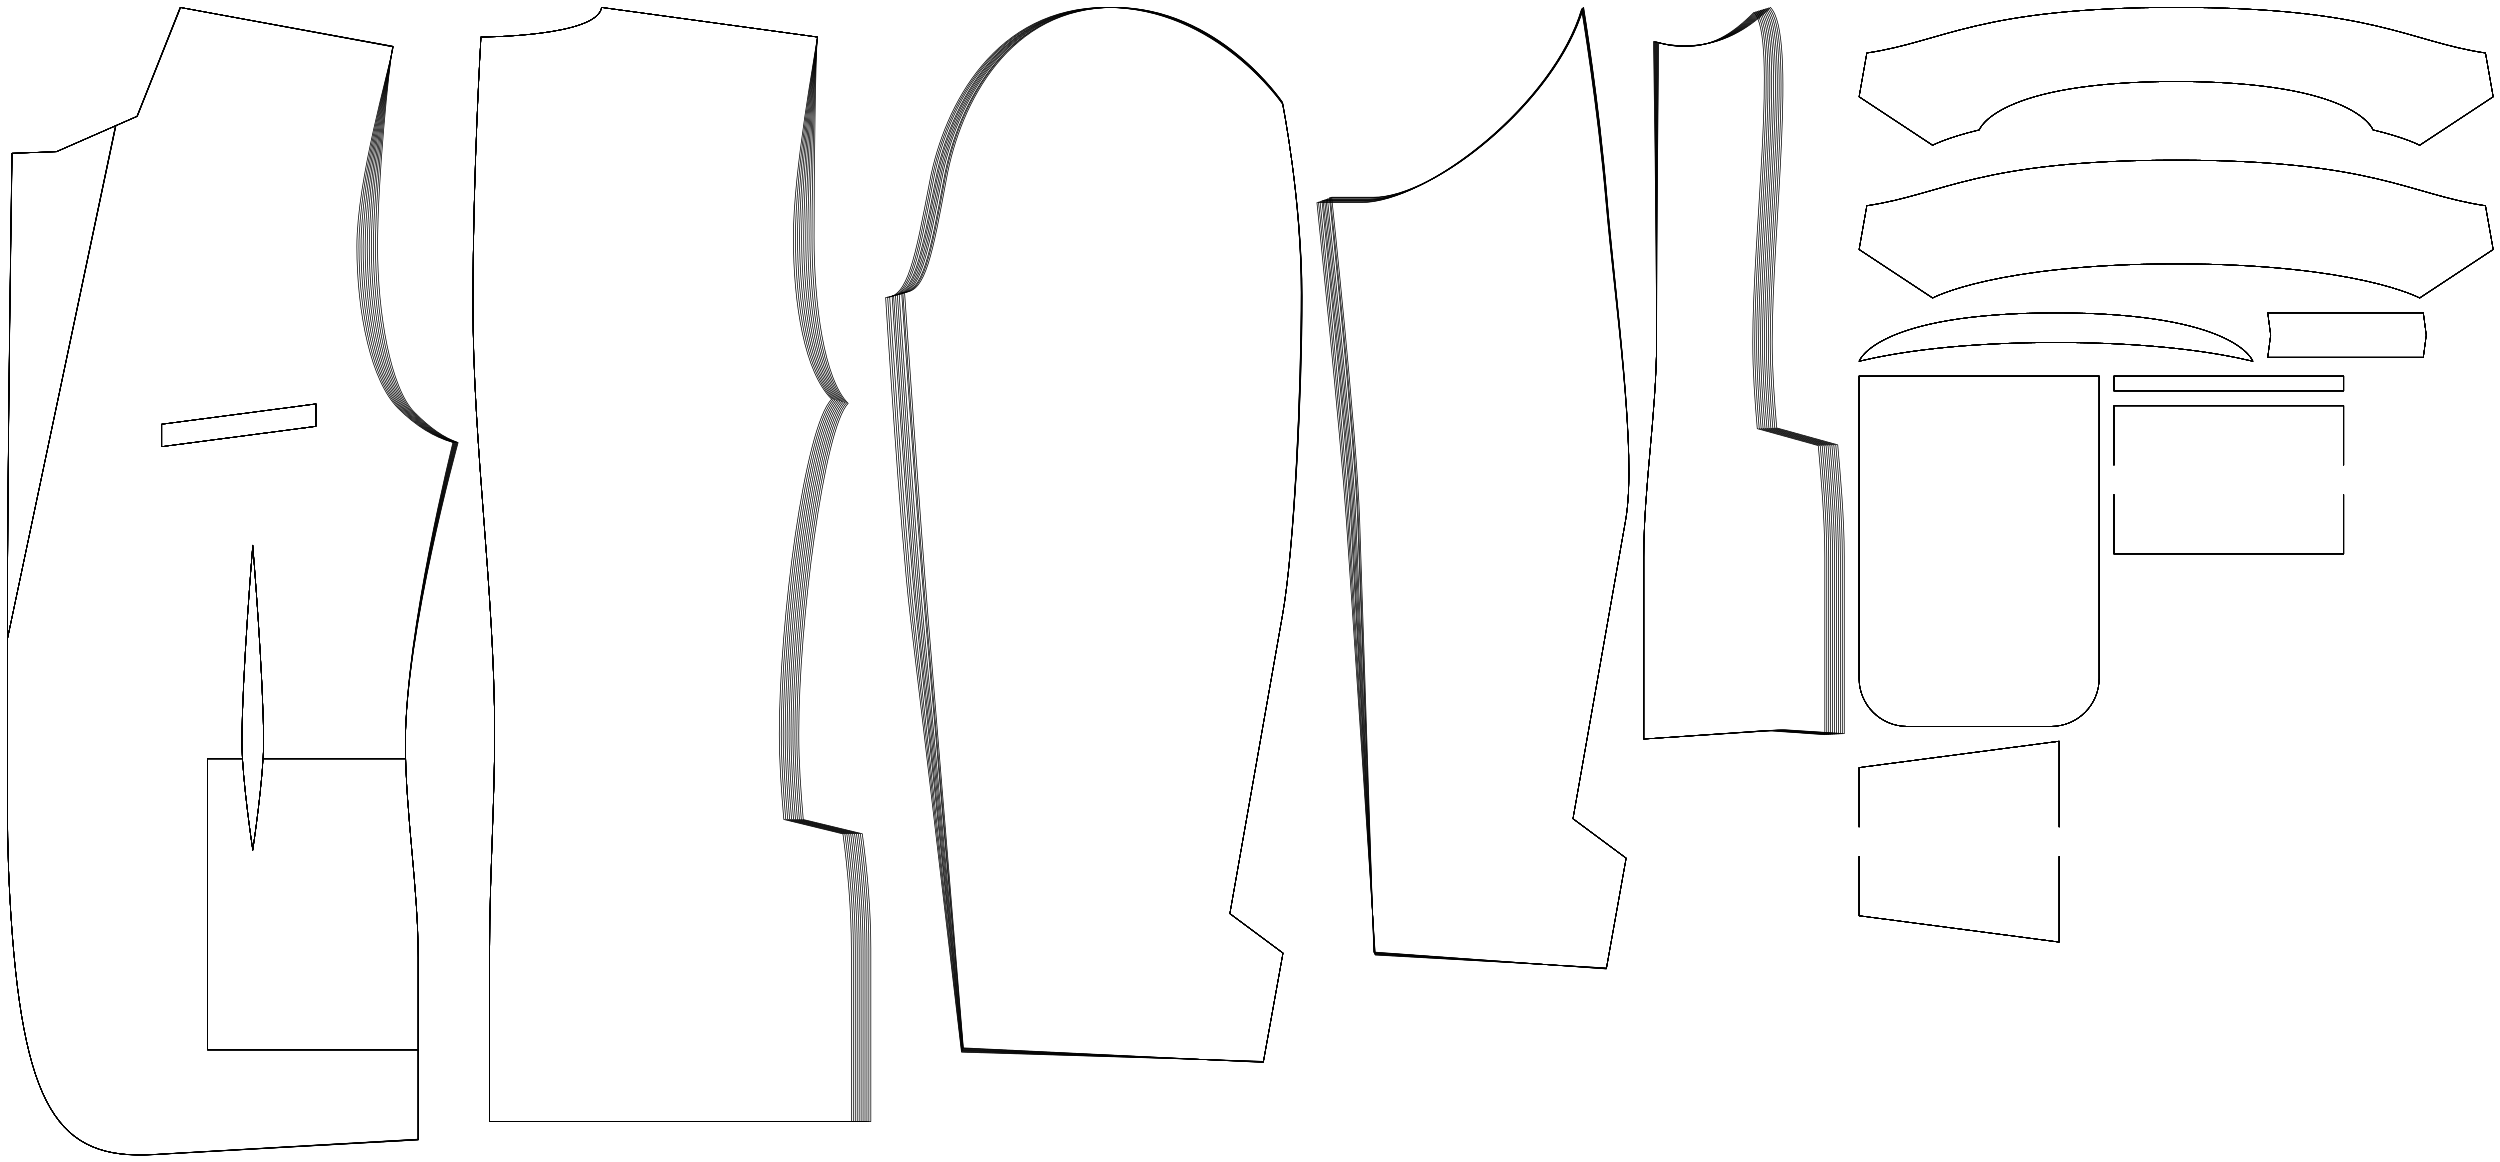 <?xml version="1.0" encoding="UTF-8" standalone="no"?>
<svg
    xmlns="http://www.w3.org/2000/svg"
    xmlns:svg="http://www.w3.org/2000/svg"
    xmlns:xlink="http://www.w3.org/1999/xlink"
    xmlns:freesewing="http://freesewing.org/namespaces/freesewing" viewBox ="0 0 1687 784"
    width ="1687mm"
    height ="784mm"
    freesewing:version ="1.8.0"
    freesewing:origin ="core.she.freesewing.org" 
>

<style type="text/css">
    <![CDATA[
    path { fill: none; stroke: #000000; stroke-opacity:1; stroke-width: 0.5; stroke-miterlimit:4; stroke-dashoffset:0; stroke-linecap:round; stroke-linejoin:round; }
    path.hidden { fill: none; stroke: none; }]]>
</style>


<!-- Start of group #patternContainer -->
<g id="patternContainer" >
    
    <!-- Start of group #backBlock -->
    <g id="backBlock" >
    </g>
    <!-- End of group #backBlock -->
    
    <!-- Start of group #frontBlock -->
    <g id="frontBlock" >
    </g>
    <!-- End of group #frontBlock -->
    
    <!-- Start of group #sleeveBlock -->
    <g id="sleeveBlock" >
    </g>
    <!-- End of group #sleeveBlock -->
    
    <!-- Start of group #topsleeveBlock -->
    <g id="topsleeveBlock" >
    </g>
    <!-- End of group #topsleeveBlock -->
    
    <!-- Start of group #undersleeveBlock -->
    <g id="undersleeveBlock" >
    </g>
    <!-- End of group #undersleeveBlock -->
    
    <!-- Start of group #back -->
    <g id="back"  transform=" translate(5 5)  translate(314.144 0) " >
        <path class="hidden" id="2"  d=" M  0,0  L  268.479,0  L  268.479,751.85  L  0,751.85  z " />
<path transform="translate( 0, 0 )" style="stroke: hsl(26.9, 55%, 50%);" id="290"  d=" M  5.4,20  C  5.4,20  84.058,19.814  86.777,0  L  232.5,20  C  231.14,29.907  216.225,110.083  216.225,155.125  C  216.225,200.167  223.798,246.109  242.082,264.393  C  223.798,282.677  206.735,414.798  206.735,490  C  206.735,509.333  208.115,528.667  209.771,548  L  249.686,557.739  C  252.967,582.23  255.36,609.051  255.36,635  L  255.36,751.85  L  11.25,751.85  L  11.25,635  C  11.25,586.667  14.625,538.333  14.625,490  C  14.625,393.389  -0,296.778  0,200.167  C  0,110.083  5.4,20  5.4,20  z " />
<path transform="translate( 0, 0 )" style="stroke: hsl(53.8, 55%, 50%);" id="594"  d=" M  5.4,20  C  5.4,20  84.058,19.814  86.777,0  L  232.5,20  C  231.14,29.907  217.62,110.083  217.62,155.125  C  217.62,200.167  225.115,246.567  243.209,264.661  C  225.115,282.755  208.052,414.887  208.052,490  C  208.052,509.333  209.432,528.667  211.088,548  L  250.994,557.728  C  254.285,582.236  256.677,609.051  256.677,635  L  256.677,751.85  L  11.25,751.85  L  11.25,635  C  11.25,586.667  14.625,538.333  14.625,490  C  14.625,393.389  -0,296.778  0,200.167  C  0,110.083  5.4,20  5.4,20  z " />
<path transform="translate( 0, 0 )" style="stroke: hsl(80.7, 55%, 50%);" id="898"  d=" M  5.4,20  C  5.4,20  84.058,19.814  86.777,0  L  232.5,20  C  231.14,29.907  219.015,110.083  219.015,155.125  C  219.015,200.167  226.431,247.028  244.334,264.931  C  226.431,282.834  209.368,414.977  209.368,490  C  209.368,509.333  210.748,528.667  212.404,548  L  252.302,557.716  C  255.599,582.216  257.993,609.051  257.993,635  L  257.993,751.85  L  11.25,751.85  L  11.25,635  C  11.25,586.667  14.625,538.333  14.625,490  C  14.625,393.389  -0,296.778  0,200.167  C  0,110.083  5.4,20  5.4,20  z " />
<path transform="translate( 0, 0 )" style="stroke: hsl(107.6, 55%, 50%);" id="1202"  d=" M  5.4,20  C  5.4,20  84.058,19.814  86.777,0  L  232.5,20  C  231.14,29.907  220.41,110.083  220.41,155.125  C  220.41,200.167  227.745,247.497  245.454,265.206  C  227.745,282.915  210.682,415.069  210.682,490  C  210.682,509.333  212.062,528.667  213.718,548  L  253.607,557.705  C  256.914,582.222  259.307,609.051  259.307,635  L  259.307,751.85  L  11.25,751.85  L  11.25,635  C  11.25,586.667  14.625,538.333  14.625,490  C  14.625,393.389  -0,296.778  0,200.167  C  0,110.083  5.4,20  5.4,20  z " />
<path transform="translate( 0, 0 )" style="stroke: hsl(134.5, 55%, 50%);" id="1506"  d=" M  5.4,20  C  5.4,20  84.058,19.814  86.777,0  L  232.5,20  C  231.14,29.907  221.805,110.083  221.805,155.125  C  221.805,200.167  229.059,247.972  246.571,265.484  C  229.059,282.996  211.996,415.161  211.996,490  C  211.996,509.333  213.376,528.667  215.032,548  L  254.914,557.695  C  258.226,582.209  260.621,609.051  260.621,635  L  260.621,751.85  L  11.25,751.85  L  11.25,635  C  11.25,586.667  14.625,538.333  14.625,490  C  14.625,393.389  -0,296.778  0,200.167  C  0,110.083  5.4,20  5.4,20  z " />
<path transform="translate( 0, 0 )" style="stroke: hsl(161.4, 55%, 50%);" id="1810"  d=" M  5.4,20  C  5.4,20  84.058,19.814  86.777,0  L  232.5,20  C  231.14,29.907  223.2,110.083  223.2,155.125  C  223.2,200.167  230.371,248.453  247.684,265.766  C  230.371,283.079  213.308,415.255  213.308,490  C  213.308,509.333  214.688,528.667  216.344,548  L  256.217,557.683  C  259.539,582.212  261.933,609.051  261.933,635  L  261.933,751.85  L  11.25,751.85  L  11.25,635  C  11.25,586.667  14.625,538.333  14.625,490  C  14.625,393.389  -0,296.778  0,200.167  C  0,110.083  5.4,20  5.4,20  z " />
<path transform="translate( 0, 0 )" style="stroke: hsl(188.3, 55%, 50%);" id="2114"  d=" M  5.4,20  C  5.4,20  84.058,19.814  86.777,0  L  232.5,20  C  231.14,29.907  224.595,110.083  224.595,155.125  C  224.595,200.167  231.683,248.94  248.794,266.051  C  231.683,283.162  214.62,415.35  214.62,490  C  214.62,509.333  216,528.667  217.656,548  L  257.521,557.672  C  260.849,582.195  263.245,609.051  263.245,635  L  263.245,751.85  L  11.25,751.85  L  11.25,635  C  11.25,586.667  14.625,538.333  14.625,490  C  14.625,393.389  -0,296.778  0,200.167  C  0,110.083  5.4,20  5.4,20  z " />
<path transform="translate( 0, 0 )" style="stroke: hsl(215.2, 55%, 50%);" id="2418"  d=" M  5.4,20  C  5.4,20  84.058,19.814  86.777,0  L  232.5,20  C  231.14,29.907  225.99,110.083  225.99,155.125  C  225.99,200.167  232.993,249.435  249.899,266.341  C  232.993,283.247  215.93,415.447  215.93,490  C  215.93,509.333  217.31,528.667  218.966,548  L  258.822,557.66  C  262.159,582.197  264.555,609.051  264.555,635  L  264.555,751.85  L  11.25,751.85  L  11.25,635  C  11.25,586.667  14.625,538.333  14.625,490  C  14.625,393.389  -0,296.778  0,200.167  C  0,110.083  5.4,20  5.4,20  z " />
<path transform="translate( 0, 0 )" style="stroke: hsl(242.1, 55%, 50%);" id="2722"  d=" M  5.4,20  C  5.4,20  84.058,19.814  86.777,0  L  232.5,20  C  231.14,29.907  227.385,110.083  227.385,155.125  C  227.385,200.167  234.302,249.933  251.002,266.633  C  234.302,283.333  217.239,415.544  217.239,490  C  217.239,509.333  218.619,528.667  220.275,548  L  260.123,557.649  C  263.467,582.181  265.864,609.051  265.864,635  L  265.864,751.85  L  11.25,751.85  L  11.25,635  C  11.25,586.667  14.625,538.333  14.625,490  C  14.625,393.389  -0,296.778  0,200.167  C  0,110.083  5.4,20  5.4,20  z " />
<path transform="translate( 0, 0 )" style="stroke: hsl(269, 55%, 50%);" id="3026"  d=" M  5.4,20  C  5.4,20  84.058,19.814  86.777,0  L  232.5,20  C  231.14,29.907  228.78,110.083  228.78,155.125  C  228.78,200.167  235.61,250.442  252.099,266.931  C  235.61,283.42  218.547,415.644  218.547,490  C  218.547,509.333  219.927,528.667  221.583,548  L  261.423,557.639  C  264.776,582.189  267.172,609.051  267.172,635  L  267.172,751.85  L  11.25,751.85  L  11.25,635  C  11.25,586.667  14.625,538.333  14.625,490  C  14.625,393.389  -0,296.778  0,200.167  C  0,110.083  5.4,20  5.4,20  z " />
<path transform="translate( 0, 0 )" style="stroke: hsl(295.9, 55%, 50%);" id="3330"  d=" M  5.4,20  C  5.4,20  84.058,19.814  86.777,0  L  232.5,20  C  231.14,29.907  230.175,110.083  230.175,155.125  C  230.175,200.167  236.917,250.956  253.193,267.232  C  236.917,283.508  219.854,415.744  219.854,490  C  219.854,509.333  221.234,528.667  222.89,548  L  262.722,557.627  C  266.081,582.17  268.479,609.051  268.479,635  L  268.479,751.85  L  11.25,751.85  L  11.25,635  C  11.25,586.667  14.625,538.333  14.625,490  C  14.625,393.389  -0,296.778  0,200.167  C  0,110.083  5.4,20  5.4,20  z " />
    </g>
    <!-- End of group #back -->
    
    <!-- Start of group #front -->
    <g id="front"  transform=" translate(26.6 11.14)  translate(0 0) " >
        <path class="hidden" id="3"  d=" M  -21.6,-6.14  L  282.544,-6.14  L  282.544,768.31  L  -21.6,768.31  z " />
<path transform="translate( 0, 0 )" style="stroke: hsl(26.9, 55%, 50%);" id="291"  d=" M  150.916,500.875  L  247.111,500.875  M  255.598,697.263  L  113.4,697.263  L  113.4,500.875  L  137.012,500.875 " />
<path transform="translate( 0, 0 )" style="stroke: hsl(26.9, 55%, 50%);" id="292"  d=" M  -21.6,420.088  C  -21.6,287.435  -18.389,92.259  -18.389,92.259  L  11.592,91.193  L  66.124,67.273  L  95.309,-6.058  L  238.748,20.519  C  236.015,35.268  214.225,110.083  214.225,155.125  C  214.225,200.167  223.798,246.109  242.082,264.393  C  254.149,276.46  266.394,283.862  279.056,287.418  C  279.056,287.418  246.973,414.798  246.973,490  C  246.973,538.333  255.598,586.667  255.598,635  L  255.598,758.096  L  76.679,768.06  C  12.78,771.618  -11.996,738.527  -19.939,594.627  C  -21.6,564.535  -21.6,541.553  -21.6,518.572  L  -21.6,420.088  z  M  143.964,562.5  C  143.964,562.5  151.277,514.167  151.277,490  C  151.277,445.611  143.964,356.833  143.964,356.833  C  143.964,356.833  136.651,445.611  136.651,490  C  136.651,514.167  143.964,562.5  143.964,562.5  z " />
<path transform="translate( 0, 0 )" style="stroke: hsl(26.9, 55%, 50%);" id="293"  d=" M  82.5,290.25  L  82.5,275.12  L  186.602,261.415  L  186.602,276.545  L  82.5,290.25  z " />
<path transform="translate( 0, 0 )" style="stroke: hsl(26.9, 55%, 50%);" id="294"  d=" M  -21.6,420.088  L  51.681,73.608 " />
<path transform="translate( 0, 0 )" style="stroke: hsl(53.8, 55%, 50%);" id="595"  d=" M  150.916,500.875  L  247.111,500.875  M  255.598,697.263  L  113.4,697.263  L  113.4,500.875  L  137.012,500.875 " />
<path transform="translate( 0, 0 )" style="stroke: hsl(53.8, 55%, 50%);" id="596"  d=" M  -21.6,420.088  C  -21.6,287.435  -18.409,92.269  -18.409,92.269  L  11.572,91.197  L  66.087,67.288  L  95.267,-6.064  L  238.713,20.47  C  235.985,35.22  215.62,110.083  215.62,155.125  C  215.62,200.167  225.115,246.567  243.209,264.661  C  254.97,276.422  266.735,283.705  279.405,287.427  C  279.405,287.427  246.973,414.887  246.973,490  C  246.973,538.333  255.598,586.667  255.598,635  L  255.598,758.045  L  76.679,768.045  C  12.78,771.616  -11.996,738.527  -19.939,594.627  C  -21.6,564.535  -21.6,541.553  -21.6,518.572  L  -21.6,420.088  z  M  143.964,562.5  C  143.964,562.5  151.277,514.167  151.277,490  C  151.277,445.611  143.964,356.833  143.964,356.833  C  143.964,356.833  136.651,445.611  136.651,490  C  136.651,514.167  143.964,562.5  143.964,562.5  z " />
<path transform="translate( 0, 0 )" style="stroke: hsl(53.8, 55%, 50%);" id="597"  d=" M  82.5,290.25  L  82.5,275.12  L  186.602,261.415  L  186.602,276.545  L  82.5,290.25  z " />
<path transform="translate( 0, 0 )" style="stroke: hsl(53.8, 55%, 50%);" id="598"  d=" M  -21.6,420.088  L  51.643,73.623 " />
<path transform="translate( 0, 0 )" style="stroke: hsl(80.7, 55%, 50%);" id="899"  d=" M  150.916,500.875  L  247.111,500.875  M  255.598,697.263  L  113.4,697.263  L  113.4,500.875  L  137.012,500.875 " />
<path transform="translate( 0, 0 )" style="stroke: hsl(80.7, 55%, 50%);" id="900"  d=" M  -21.6,420.088  C  -21.6,287.436  -18.428,92.275  -18.428,92.275  L  11.553,91.202  L  66.044,67.306  L  95.223,-6.079  L  238.677,20.424  C  235.952,35.174  217.015,110.083  217.015,155.125  C  217.015,200.167  226.431,247.028  244.334,264.931  C  255.971,276.568  267.445,283.774  279.754,287.435  C  279.754,287.435  246.973,414.977  246.973,490  C  246.973,538.333  255.598,586.667  255.598,635  L  255.598,757.994  L  76.679,768.029  C  12.78,771.613  -11.996,738.527  -19.939,594.627  C  -21.6,564.535  -21.6,541.553  -21.6,518.572  L  -21.6,420.088  z  M  143.964,562.5  C  143.964,562.5  151.277,514.167  151.277,490  C  151.277,445.611  143.964,356.833  143.964,356.833  C  143.964,356.833  136.651,445.611  136.651,490  C  136.651,514.167  143.964,562.5  143.964,562.5  z " />
<path transform="translate( 0, 0 )" style="stroke: hsl(80.7, 55%, 50%);" id="901"  d=" M  82.5,290.25  L  82.5,275.12  L  186.602,261.415  L  186.602,276.545  L  82.5,290.25  z " />
<path transform="translate( 0, 0 )" style="stroke: hsl(80.7, 55%, 50%);" id="902"  d=" M  -21.6,420.088  L  51.602,73.639 " />
<path transform="translate( 0, 0 )" style="stroke: hsl(107.6, 55%, 50%);" id="1203"  d=" M  150.916,500.875  L  247.111,500.875  M  255.598,697.263  L  113.4,697.263  L  113.4,500.875  L  137.012,500.875 " />
<path transform="translate( 0, 0 )" style="stroke: hsl(107.6, 55%, 50%);" id="1204"  d=" M  -21.6,420.088  C  -21.6,287.437  -18.444,92.284  -18.444,92.284  L  11.537,91.206  L  66.005,67.324  L  95.183,-6.083  L  238.643,20.373  C  235.923,35.124  218.41,110.083  218.41,155.125  C  218.41,200.167  227.745,247.497  245.454,265.206  C  256.965,276.717  268.15,283.845  280.102,287.444  C  280.102,287.444  246.973,415.069  246.973,490  C  246.973,538.333  255.598,586.667  255.598,635  L  255.598,757.942  L  76.68,768.014  C  12.78,771.611  -11.996,738.527  -19.939,594.627  C  -21.6,564.535  -21.6,541.553  -21.6,518.572  L  -21.6,420.088  z  M  143.964,562.5  C  143.964,562.5  151.277,514.167  151.277,490  C  151.277,445.611  143.964,356.833  143.964,356.833  C  143.964,356.833  136.651,445.611  136.651,490  C  136.651,514.167  143.964,562.5  143.964,562.5  z " />
<path transform="translate( 0, 0 )" style="stroke: hsl(107.6, 55%, 50%);" id="1205"  d=" M  82.5,290.25  L  82.5,275.12  L  186.602,261.415  L  186.602,276.545  L  82.5,290.25  z " />
<path transform="translate( 0, 0 )" style="stroke: hsl(107.6, 55%, 50%);" id="1206"  d=" M  -21.6,420.088  L  51.563,73.656 " />
<path transform="translate( 0, 0 )" style="stroke: hsl(134.5, 55%, 50%);" id="1507"  d=" M  150.916,500.875  L  247.111,500.875  M  255.598,697.263  L  113.4,697.263  L  113.4,500.875  L  137.012,500.875 " />
<path transform="translate( 0, 0 )" style="stroke: hsl(134.5, 55%, 50%);" id="1508"  d=" M  -21.6,420.088  C  -21.6,287.437  -18.464,92.292  -18.464,92.292  L  11.516,91.21  L  65.968,67.339  L  95.142,-6.089  L  238.607,20.319  C  235.891,35.071  219.805,110.083  219.805,155.125  C  219.805,200.167  229.059,247.972  246.571,265.484  C  257.954,276.867  268.853,283.916  280.451,287.453  C  280.451,287.453  246.973,415.161  246.973,490  C  246.973,538.333  255.598,586.667  255.598,635  L  255.598,757.89  L  76.68,767.998  C  12.78,771.608  -11.996,738.527  -19.939,594.627  C  -21.6,564.535  -21.6,541.553  -21.6,518.572  L  -21.6,420.088  z  M  143.964,562.5  C  143.964,562.5  151.277,514.167  151.277,490  C  151.277,445.611  143.964,356.833  143.964,356.833  C  143.964,356.833  136.651,445.611  136.651,490  C  136.651,514.167  143.964,562.5  143.964,562.5  z " />
<path transform="translate( 0, 0 )" style="stroke: hsl(134.5, 55%, 50%);" id="1509"  d=" M  82.5,290.25  L  82.5,275.12  L  186.602,261.415  L  186.602,276.545  L  82.5,290.25  z " />
<path transform="translate( 0, 0 )" style="stroke: hsl(134.5, 55%, 50%);" id="1510"  d=" M  -21.6,420.088  L  51.524,73.671 " />
<path transform="translate( 0, 0 )" style="stroke: hsl(161.4, 55%, 50%);" id="1811"  d=" M  150.916,500.875  L  247.111,500.875  M  255.598,697.263  L  113.4,697.263  L  113.4,500.875  L  137.012,500.875 " />
<path transform="translate( 0, 0 )" style="stroke: hsl(161.4, 55%, 50%);" id="1812"  d=" M  -21.6,420.088  C  -21.6,287.438  -18.483,92.302  -18.483,92.302  L  11.497,91.213  L  65.927,67.354  L  95.1,-6.106  L  238.573,20.28  C  235.86,35.033  221.2,110.083  221.2,155.125  C  221.2,200.167  230.371,248.453  247.684,265.766  C  258.937,277.019  269.553,283.988  280.8,287.463  C  280.8,287.463  246.973,415.255  246.973,490  C  246.973,538.333  255.598,586.667  255.598,635  L  255.598,757.837  L  76.68,767.982  C  12.779,771.605  -11.996,738.527  -19.939,594.627  C  -21.6,564.535  -21.6,541.553  -21.6,518.572  L  -21.6,420.088  z  M  143.964,562.5  C  143.964,562.5  151.277,514.167  151.277,490  C  151.277,445.611  143.964,356.833  143.964,356.833  C  143.964,356.833  136.651,445.611  136.651,490  C  136.651,514.167  143.964,562.5  143.964,562.5  z " />
<path transform="translate( 0, 0 )" style="stroke: hsl(161.4, 55%, 50%);" id="1813"  d=" M  82.5,290.25  L  82.5,275.12  L  186.602,261.415  L  186.602,276.545  L  82.5,290.25  z " />
<path transform="translate( 0, 0 )" style="stroke: hsl(161.4, 55%, 50%);" id="1814"  d=" M  -21.6,420.088  L  51.484,73.685 " />
<path transform="translate( 0, 0 )" style="stroke: hsl(188.3, 55%, 50%);" id="2115"  d=" M  150.916,500.875  L  247.111,500.875  M  255.598,697.263  L  113.4,697.263  L  113.4,500.875  L  137.012,500.875 " />
<path transform="translate( 0, 0 )" style="stroke: hsl(188.3, 55%, 50%);" id="2116"  d=" M  -21.6,420.088  C  -21.6,287.439  -18.501,92.31  -18.501,92.31  L  11.479,91.216  L  65.892,67.368  L  95.063,-6.11  L  238.542,20.233  C  235.833,34.986  222.595,110.083  222.595,155.125  C  222.595,200.167  231.683,248.94  248.794,266.051  C  259.916,277.173  270.249,284.061  281.149,287.473  C  281.149,287.473  246.973,415.35  246.973,490  C  246.973,538.333  255.598,586.667  255.598,635  L  255.598,757.784  L  76.679,767.966  C  12.78,771.603  -11.996,738.527  -19.939,594.627  C  -21.6,564.535  -21.6,541.553  -21.6,518.572  L  -21.6,420.088  z  M  143.964,562.5  C  143.964,562.5  151.277,514.167  151.277,490  C  151.277,445.611  143.964,356.833  143.964,356.833  C  143.964,356.833  136.651,445.611  136.651,490  C  136.651,514.167  143.964,562.5  143.964,562.5  z " />
<path transform="translate( 0, 0 )" style="stroke: hsl(188.3, 55%, 50%);" id="2117"  d=" M  82.5,290.25  L  82.5,275.12  L  186.602,261.415  L  186.602,276.545  L  82.5,290.25  z " />
<path transform="translate( 0, 0 )" style="stroke: hsl(188.3, 55%, 50%);" id="2118"  d=" M  -21.6,420.088  L  51.449,73.698 " />
<path transform="translate( 0, 0 )" style="stroke: hsl(215.2, 55%, 50%);" id="2419"  d=" M  150.916,500.875  L  247.111,500.875  M  255.598,697.263  L  113.4,697.263  L  113.4,500.875  L  137.012,500.875 " />
<path transform="translate( 0, 0 )" style="stroke: hsl(215.2, 55%, 50%);" id="2420"  d=" M  -21.6,420.088  C  -21.6,287.439  -18.517,92.317  -18.517,92.317  L  11.463,91.219  L  65.857,67.382  L  95.025,-6.114  L  238.505,20.182  C  235.801,34.936  223.99,110.083  223.99,155.125  C  223.99,200.167  232.993,249.435  249.899,266.341  C  260.888,277.33  270.941,284.135  281.497,287.483  C  281.497,287.483  246.973,415.447  246.973,490  C  246.973,538.333  255.598,586.667  255.598,635  L  255.598,757.731  L  76.679,767.95  C  12.78,771.6  -11.996,738.527  -19.939,594.627  C  -21.6,564.535  -21.6,541.553  -21.6,518.572  L  -21.6,420.088  z  M  143.964,562.5  C  143.964,562.5  151.277,514.167  151.277,490  C  151.277,445.611  143.964,356.833  143.964,356.833  C  143.964,356.833  136.651,445.611  136.651,490  C  136.651,514.167  143.964,562.5  143.964,562.5  z " />
<path transform="translate( 0, 0 )" style="stroke: hsl(215.2, 55%, 50%);" id="2421"  d=" M  82.5,290.25  L  82.5,275.12  L  186.602,261.415  L  186.602,276.545  L  82.5,290.25  z " />
<path transform="translate( 0, 0 )" style="stroke: hsl(215.2, 55%, 50%);" id="2422"  d=" M  -21.6,420.088  L  51.414,73.711 " />
<path transform="translate( 0, 0 )" style="stroke: hsl(242.1, 55%, 50%);" id="2723"  d=" M  150.916,500.875  L  247.111,500.875  M  255.598,697.263  L  113.4,697.263  L  113.4,500.875  L  137.012,500.875 " />
<path transform="translate( 0, 0 )" style="stroke: hsl(242.1, 55%, 50%);" id="2724"  d=" M  -21.6,420.088  C  -21.6,287.44  -18.536,92.328  -18.536,92.328  L  11.444,91.221  L  65.818,67.396  L  94.983,-6.126  L  238.471,20.143  C  235.77,34.898  225.385,110.083  225.385,155.125  C  225.385,200.167  234.302,249.933  251.002,266.633  C  261.69,277.321  271.331,284.002  281.846,287.493  C  281.846,287.493  246.973,415.544  246.973,490  C  246.973,538.333  255.598,586.667  255.598,635  L  255.598,757.678  L  76.679,767.934  C  12.78,771.597  -11.996,738.527  -19.939,594.627  C  -21.6,564.535  -21.6,541.553  -21.6,518.572  L  -21.6,420.088  z  M  143.964,562.5  C  143.964,562.5  151.277,514.167  151.277,490  C  151.277,445.611  143.964,356.833  143.964,356.833  C  143.964,356.833  136.651,445.611  136.651,490  C  136.651,514.167  143.964,562.5  143.964,562.5  z " />
<path transform="translate( 0, 0 )" style="stroke: hsl(242.1, 55%, 50%);" id="2725"  d=" M  82.5,290.25  L  82.5,275.12  L  186.602,261.415  L  186.602,276.545  L  82.5,290.25  z " />
<path transform="translate( 0, 0 )" style="stroke: hsl(242.1, 55%, 50%);" id="2726"  d=" M  -21.6,420.088  L  51.376,73.724 " />
<path transform="translate( 0, 0 )" style="stroke: hsl(269, 55%, 50%);" id="3027"  d=" M  150.916,500.875  L  247.111,500.875  M  255.598,697.263  L  113.4,697.263  L  113.4,500.875  L  137.012,500.875 " />
<path transform="translate( 0, 0 )" style="stroke: hsl(269, 55%, 50%);" id="3028"  d=" M  -21.6,420.088  C  -21.6,287.44  -18.555,92.334  -18.555,92.334  L  11.424,91.22  L  65.784,67.403  L  94.946,-6.135  L  238.438,20.099  C  235.74,34.854  226.78,110.083  226.78,155.125  C  226.78,200.167  235.61,250.442  252.099,266.931  C  262.652,277.484  272.024,284.081  282.195,287.504  C  282.195,287.504  246.973,415.644  246.973,490  C  246.973,538.333  255.598,586.667  255.598,635  L  255.598,757.624  L  76.679,767.918  C  12.78,771.595  -11.996,738.527  -19.939,594.627  C  -21.6,564.535  -21.6,541.553  -21.6,518.572  L  -21.6,420.088  z  M  143.964,562.5  C  143.964,562.5  151.277,514.167  151.277,490  C  151.277,445.611  143.964,356.833  143.964,356.833  C  143.964,356.833  136.651,445.611  136.651,490  C  136.651,514.167  143.964,562.5  143.964,562.5  z " />
<path transform="translate( 0, 0 )" style="stroke: hsl(269, 55%, 50%);" id="3029"  d=" M  82.5,290.25  L  82.5,275.12  L  186.602,261.415  L  186.602,276.545  L  82.5,290.25  z " />
<path transform="translate( 0, 0 )" style="stroke: hsl(269, 55%, 50%);" id="3030"  d=" M  -21.6,420.088  L  51.342,73.73 " />
<path transform="translate( 0, 0 )" style="stroke: hsl(295.9, 55%, 50%);" id="3331"  d=" M  150.916,500.875  L  247.111,500.875  M  255.598,697.263  L  113.4,697.263  L  113.4,500.875  L  137.012,500.875 " />
<path transform="translate( 0, 0 )" style="stroke: hsl(295.9, 55%, 50%);" id="3332"  d=" M  -21.6,420.088  C  -21.6,287.441  -18.57,92.342  -18.57,92.342  L  11.409,91.223  L  65.749,67.418  L  94.909,-6.14  L  238.405,20.05  C  235.712,34.806  228.175,110.083  228.175,155.125  C  228.175,200.167  236.917,250.956  253.193,267.232  C  263.61,277.649  272.715,284.16  282.544,287.514  C  282.544,287.514  246.973,415.744  246.973,490  C  246.973,538.333  255.598,586.667  255.598,635  L  255.598,757.57  L  76.679,767.902  C  12.78,771.592  -11.996,738.527  -19.939,594.627  C  -21.6,564.535  -21.6,541.553  -21.6,518.572  L  -21.6,420.088  z  M  143.964,562.5  C  143.964,562.5  151.277,514.167  151.277,490  C  151.277,445.611  143.964,356.833  143.964,356.833  C  143.964,356.833  136.651,445.611  136.651,490  C  136.651,514.167  143.964,562.5  143.964,562.5  z " />
<path transform="translate( 0, 0 )" style="stroke: hsl(295.9, 55%, 50%);" id="3333"  d=" M  82.5,290.25  L  82.5,275.12  L  186.602,261.415  L  186.602,276.545  L  82.5,290.25  z " />
<path transform="translate( 0, 0 )" style="stroke: hsl(295.9, 55%, 50%);" id="3334"  d=" M  -21.6,420.088  L  51.308,73.744 " />
    </g>
    <!-- End of group #front -->
    
    <!-- Start of group #side -->
    <g id="side"  transform=" translate(-267.474 -259.393)  translate(1104.216 0) " >
        <path class="hidden" id="4"  d=" M  272.474,264.393  L  407.764,264.393  L  407.764,758.096  L  272.474,758.096  z " />
<path transform="translate( 0, 0 )" style="stroke: hsl(26.9, 55%, 50%);" id="295"  d=" M  272.474,758.096  L  272.474,635  C  272.474,586.667  281.099,538.333  281.099,490  C  281.099,414.798  279.056,287.418  279.056,287.418  C  286.019,289.375  292.879,290.25  300,290.25  C  320.944,290.25  339.634,282.677  357.918,264.393  C  376.202,282.677  359.139,414.798  359.139,490  C  359.139,509.333  360.519,528.667  362.187,548.145  L  403.349,559.576  C  405.068,578.83  407.764,609.051  407.764,635  L  407.764,754.466  L  367.764,751.85  L  272.474,758.096  z " />
<path transform="translate( 0, 0.051 )" style="stroke: hsl(53.8, 55%, 50%);" id="599"  d=" M  272.474,758.045  L  272.474,635  C  272.474,586.667  281.099,538.333  281.099,490  C  281.099,414.887  279.405,287.427  279.405,287.427  C  285.889,289.332  292.792,290.25  300,290.25  C  320.595,290.25  338.697,282.755  356.791,264.661  C  374.885,282.755  357.822,414.887  357.822,490  C  357.822,509.333  359.202,528.667  360.87,548.145  L  402.032,559.576  C  403.751,578.83  406.447,609.051  406.447,635  L  406.447,754.481  L  366.447,751.85  L  272.474,758.045  z " />
<path transform="translate( 0, 0.102 )" style="stroke: hsl(80.7, 55%, 50%);" id="903"  d=" M  272.474,757.994  L  272.474,635  C  272.474,586.667  281.099,538.333  281.099,490  C  281.099,414.977  279.754,287.435  279.754,287.435  C  286.162,289.342  292.914,290.25  300,290.25  C  320.246,290.25  337.763,282.834  355.666,264.931  C  373.569,282.834  356.506,414.977  356.506,490  C  356.506,509.333  357.886,528.667  359.554,548.145  L  400.716,559.576  C  402.435,578.83  405.131,609.051  405.131,635  L  405.131,754.497  L  365.131,751.85  L  272.474,757.994  z " />
<path transform="translate( 0, 0.154 )" style="stroke: hsl(107.6, 55%, 50%);" id="1207"  d=" M  272.474,757.942  L  272.474,635  C  272.474,586.667  281.099,538.333  281.099,490  C  281.099,415.069  280.102,287.444  280.102,287.444  C  286.434,289.351  293.036,290.25  300,290.25  C  319.898,290.25  336.837,282.915  354.546,265.206  C  372.255,282.915  355.192,415.069  355.192,490  C  355.192,509.333  356.572,528.667  358.24,548.145  L  399.402,559.576  C  401.121,578.83  403.817,609.051  403.817,635  L  403.817,754.512  L  363.817,751.85  L  272.474,757.942  z " />
<path transform="translate( 0, 0.206 )" style="stroke: hsl(134.5, 55%, 50%);" id="1511"  d=" M  272.474,757.89  L  272.474,635  C  272.474,586.667  281.099,538.333  281.099,490  C  281.099,415.161  280.451,287.453  280.451,287.453  C  286.705,289.361  293.158,290.25  300,290.25  C  319.549,290.25  335.917,282.996  353.429,265.484  C  370.941,282.996  353.878,415.161  353.878,490  C  353.878,509.333  355.258,528.667  356.926,548.145  L  398.088,559.576  C  399.807,578.83  402.503,609.051  402.503,635  L  402.503,754.528  L  362.503,751.85  L  272.474,757.89  z " />
<path transform="translate( 0, 0.259 )" style="stroke: hsl(161.4, 55%, 50%);" id="1815"  d=" M  272.474,757.837  L  272.474,635  C  272.474,586.667  281.099,538.333  281.099,490  C  281.099,415.255  280.8,287.463  280.8,287.463  C  286.976,289.372  293.28,290.25  300,290.25  C  319.2,290.25  335.003,283.079  352.316,265.766  C  369.629,283.079  352.566,415.255  352.566,490  C  352.566,509.333  353.946,528.667  355.614,548.145  L  396.776,559.576  C  398.495,578.83  401.191,609.051  401.191,635  L  401.191,754.543  L  361.191,751.85  L  272.474,757.837  z " />
<path transform="translate( 0, 0.312 )" style="stroke: hsl(188.3, 55%, 50%);" id="2119"  d=" M  272.474,757.784  L  272.474,635  C  272.474,586.667  281.099,538.333  281.099,490  C  281.099,415.35  281.149,287.473  281.149,287.473  C  287.246,289.382  293.402,290.25  300,290.25  C  318.851,290.25  334.095,283.162  351.206,266.051  C  368.317,283.162  351.254,415.35  351.254,490  C  351.254,509.333  352.634,528.667  354.302,548.145  L  395.464,559.576  C  397.183,578.83  399.879,609.051  399.879,635  L  399.879,754.559  L  359.879,751.85  L  272.474,757.784  z " />
<path transform="translate( 0, 0.365 )" style="stroke: hsl(215.2, 55%, 50%);" id="2423"  d=" M  272.474,757.731  L  272.474,635  C  272.474,586.667  281.099,538.333  281.099,490  C  281.099,415.447  281.497,287.483  281.497,287.483  C  287.515,289.392  293.524,290.25  300,290.25  C  318.503,290.25  333.195,283.247  350.101,266.341  C  367.007,283.247  349.944,415.447  349.944,490  C  349.944,509.333  351.324,528.667  352.992,548.145  L  394.154,559.576  C  395.873,578.83  398.569,609.051  398.569,635  L  398.569,754.576  L  358.569,751.85  L  272.474,757.731  z " />
<path transform="translate( 0, 0.418 )" style="stroke: hsl(242.1, 55%, 50%);" id="2727"  d=" M  272.474,757.678  L  272.474,635  C  272.474,586.667  281.099,538.333  281.099,490  C  281.099,415.544  281.846,287.493  281.846,287.493  C  287.449,289.354  293.465,290.25  300,290.25  C  318.154,290.25  332.298,283.333  348.998,266.633  C  365.698,283.333  348.635,415.544  348.635,490  C  348.635,509.333  350.015,528.667  351.683,548.145  L  392.845,559.576  C  394.564,578.83  397.26,609.051  397.26,635  L  397.26,754.593  L  357.26,751.85  L  272.474,757.678  z " />
<path transform="translate( 0, 0.472 )" style="stroke: hsl(269, 55%, 50%);" id="3031"  d=" M  272.474,757.624  L  272.474,635  C  272.474,586.667  281.099,538.333  281.099,490  C  281.099,415.644  282.195,287.504  282.195,287.504  C  287.724,289.365  293.59,290.25  300,290.25  C  317.805,290.25  331.412,283.42  347.901,266.931  C  364.39,283.42  347.327,415.644  347.327,490  C  347.327,509.333  348.707,528.667  350.375,548.145  L  391.537,559.576  C  393.256,578.83  395.952,609.051  395.952,635  L  395.952,754.61  L  355.952,751.85  L  272.474,757.624  z " />
<path transform="translate( 0, 0.526 )" style="stroke: hsl(295.9, 55%, 50%);" id="3335"  d=" M  272.474,757.57  L  272.474,635  C  272.474,586.667  281.099,538.333  281.099,490  C  281.099,415.744  282.544,287.514  282.544,287.514  C  287.999,289.376  293.716,290.25  300,290.25  C  317.456,290.25  330.531,283.508  346.807,267.232  C  363.083,283.508  346.02,415.744  346.02,490  C  346.02,509.333  347.4,528.667  349.068,548.145  L  390.23,559.576  C  391.949,578.83  394.645,609.051  394.645,635  L  394.645,754.628  L  354.645,751.85  L  272.474,757.57  z " />
    </g>
    <!-- End of group #side -->
    
    <!-- Start of group #collar -->
    <g id="collar"  transform=" translate(144.637 120.847)  translate(1249.506 0) " >
        <path class="hidden" id="5"  d=" M  -139.637,-115.847  L  288.273,-115.847  L  288.273,-22.787  L  -139.637,-22.787  z " />
<path transform="translate( 0, 0 )" style="stroke: hsl(26.9, 55%, 50%);" id="296"  d=" M  -139.637,-55.609  L  -89.904,-22.858  C  -89.904,-22.858  -80.578,-27.936  -58.455,-33.216  C  -58.455,-33.216  -47.684,-65.847  74.318,-65.846  C  196.32,-65.847  207.091,-33.216  207.091,-33.216  C  229.214,-27.936  238.54,-22.858  238.54,-22.858  L  288.273,-55.609  L  283.056,-85.152  C  230.871,-92.826  208.52,-115.846  74.318,-115.846  C  -59.884,-115.846  -82.235,-92.826  -134.42,-85.152  L  -139.637,-55.609  z " />
<path transform="translate( 0.054, 0.005 )" style="stroke: hsl(53.8, 55%, 50%);" id="600"  d=" M  -139.686,-55.601  L  -89.976,-22.854  C  -89.976,-22.854  -80.646,-27.934  -58.519,-33.216  C  -58.519,-33.216  -47.739,-65.851  74.264,-65.851  C  196.267,-65.851  207.047,-33.216  207.047,-33.216  C  229.174,-27.934  238.504,-22.854  238.504,-22.854  L  288.214,-55.601  L  283,-85.145  C  230.816,-92.822  208.467,-115.851  74.264,-115.851  C  -59.939,-115.851  -82.288,-92.822  -134.472,-85.145  L  -139.686,-55.601  z " />
<path transform="translate( 0.107, 0.018 )" style="stroke: hsl(80.7, 55%, 50%);" id="904"  d=" M  -139.741,-55.596  L  -90.058,-22.857  C  -90.058,-22.857  -80.722,-27.939  -58.589,-33.224  C  -58.589,-33.224  -47.793,-65.865  74.211,-65.864  C  196.215,-65.865  207.011,-33.224  207.011,-33.224  C  229.144,-27.939  238.48,-22.857  238.48,-22.857  L  288.163,-55.596  L  282.947,-85.139  C  230.763,-92.82  208.415,-115.864  74.211,-115.864  C  -59.993,-115.864  -82.341,-92.82  -134.525,-85.139  L  -139.741,-55.596  z " />
<path transform="translate( 0.16, 0.019 )" style="stroke: hsl(107.6, 55%, 50%);" id="1208"  d=" M  -139.785,-55.586  L  -90.13,-22.853  C  -90.13,-22.853  -80.789,-27.936  -58.652,-33.222  C  -58.652,-33.222  -47.845,-65.865  74.158,-65.865  C  196.161,-65.865  206.968,-33.222  206.968,-33.222  C  229.105,-27.936  238.446,-22.853  238.446,-22.853  L  288.101,-55.586  L  282.886,-85.129  C  230.704,-92.813  208.361,-115.866  74.158,-115.866  C  -60.045,-115.866  -82.388,-92.813  -134.57,-85.129  L  -139.785,-55.586  z " />
<path transform="translate( 0.211, 0.024 )" style="stroke: hsl(134.5, 55%, 50%);" id="1512"  d=" M  -139.832,-55.578  L  -90.198,-22.848  C  -90.198,-22.848  -80.853,-27.933  -58.712,-33.221  C  -58.712,-33.221  -47.896,-65.869  74.107,-65.87  C  196.11,-65.869  206.926,-33.221  206.926,-33.221  C  229.067,-27.933  238.412,-22.848  238.412,-22.848  L  288.046,-55.578  L  282.834,-85.121  C  230.652,-92.809  208.31,-115.871  74.107,-115.871  C  -60.096,-115.871  -82.438,-92.809  -134.62,-85.121  L  -139.832,-55.578  z " />
<path transform="translate( 0.265, 0.039 )" style="stroke: hsl(161.4, 55%, 50%);" id="1816"  d=" M  -139.889,-55.578  L  -90.28,-22.855  C  -90.28,-22.855  -80.93,-27.942  -58.782,-33.232  C  -58.782,-33.232  -47.951,-65.885  74.053,-65.885  C  196.057,-65.885  206.888,-33.232  206.888,-33.232  C  229.036,-27.942  238.386,-22.855  238.386,-22.855  L  287.995,-55.578  L  282.786,-85.122  C  230.603,-92.813  208.257,-115.885  74.053,-115.885  C  -60.151,-115.885  -82.497,-92.813  -134.68,-85.122  L  -139.889,-55.578  z " />
<path transform="translate( 0.313, 0.041 )" style="stroke: hsl(188.3, 55%, 50%);" id="2120"  d=" M  -139.93,-55.569  L  -90.342,-22.851  C  -90.342,-22.851  -80.988,-27.939  -58.837,-33.229  C  -58.837,-33.229  -47.998,-65.884  74.005,-65.887  C  196.008,-65.884  206.847,-33.229  206.847,-33.229  C  228.998,-27.939  238.352,-22.851  238.352,-22.851  L  287.94,-55.569  L  282.734,-85.114  C  230.552,-92.807  208.208,-115.887  74.005,-115.887  C  -60.198,-115.887  -82.542,-92.807  -134.724,-85.114  L  -139.93,-55.569  z " />
<path transform="translate( 0.36, 0.043 )" style="stroke: hsl(215.2, 55%, 50%);" id="2424"  d=" M  -139.97,-55.563  L  -90.405,-22.848  C  -90.405,-22.848  -81.048,-27.938  -58.893,-33.229  C  -58.893,-33.229  -48.045,-65.888  73.958,-65.889  C  195.961,-65.888  206.809,-33.229  206.809,-33.229  C  228.964,-27.938  238.321,-22.848  238.321,-22.848  L  287.886,-55.563  L  282.68,-85.107  C  230.499,-92.803  208.161,-115.889  73.958,-115.889  C  -60.245,-115.889  -82.583,-92.803  -134.764,-85.107  L  -139.97,-55.563  z " />
<path transform="translate( 0.412, 0.052 )" style="stroke: hsl(242.1, 55%, 50%);" id="2728"  d=" M  -140.019,-55.558  L  -90.478,-22.849  C  -90.478,-22.849  -81.116,-27.941  -58.957,-33.234  C  -58.957,-33.234  -48.097,-65.898  73.906,-65.898  C  195.909,-65.898  206.769,-33.234  206.769,-33.234  C  228.928,-27.941  238.29,-22.849  238.29,-22.849  L  287.831,-55.558  L  282.632,-85.104  C  230.451,-92.802  208.109,-115.898  73.906,-115.898  C  -60.297,-115.898  -82.639,-92.802  -134.82,-85.104  L  -140.019,-55.558  z " />
<path transform="translate( 0.459, 0.059 )" style="stroke: hsl(269, 55%, 50%);" id="3032"  d=" M  -140.062,-55.558  L  -90.538,-22.853  C  -90.538,-22.853  -81.173,-27.945  -59.011,-33.24  C  -59.011,-33.24  -48.144,-65.906  73.859,-65.905  C  195.862,-65.906  206.729,-33.24  206.729,-33.24  C  228.891,-27.945  238.256,-22.853  238.256,-22.853  L  287.78,-55.558  L  282.585,-85.106  C  230.403,-92.806  208.062,-115.905  73.859,-115.905  C  -60.344,-115.905  -82.685,-92.806  -134.867,-85.106  L  -140.062,-55.558  z " />
<path transform="translate( 0.504, 0.064 )" style="stroke: hsl(295.9, 55%, 50%);" id="3336"  d=" M  -140.101,-55.55  L  -90.601,-22.851  C  -90.601,-22.851  -81.232,-27.945  -59.066,-33.241  C  -59.066,-33.241  -48.19,-65.91  73.814,-65.91  C  195.818,-65.91  206.694,-33.241  206.694,-33.241  C  228.86,-27.945  238.229,-22.851  238.229,-22.851  L  287.729,-55.55  L  282.537,-85.097  C  230.356,-92.8  208.018,-115.909  73.814,-115.909  C  -60.39,-115.909  -82.728,-92.8  -134.909,-85.097  L  -140.101,-55.55  z " />
    </g>
    <!-- End of group #collar -->
    
    <!-- Start of group #collarstand -->
    <g id="collarstand"  transform=" translate(63.562 70.846)  translate(1249.506 206.12) " >
        <path class="hidden" id="6"  d=" M  -58.562,-65.846  L  207.198,-65.846  L  207.198,-33.177  L  -58.562,-33.177  z " />
<path transform="translate( 0, 0 )" style="stroke: hsl(26.9, 55%, 50%);" id="297"  d=" M  -58.455,-33.216  C  -58.455,-33.216  -47.684,-65.847  74.318,-65.846  C  196.32,-65.847  207.091,-33.216  207.091,-33.216  C  181.229,-39.389  138.979,-45.847  74.318,-45.846  C  9.657,-45.847  -32.593,-39.389  -58.455,-33.216  z " />
<path transform="translate( 0.054, 0.005 )" style="stroke: hsl(53.8, 55%, 50%);" id="601"  d=" M  -58.519,-33.216  C  -58.519,-33.216  -47.739,-65.851  74.264,-65.851  C  196.267,-65.851  207.047,-33.216  207.047,-33.216  C  181.181,-39.391  138.926,-45.851  74.264,-45.851  C  9.602,-45.851  -32.653,-39.391  -58.519,-33.216  z " />
<path transform="translate( 0.107, 0.018 )" style="stroke: hsl(80.7, 55%, 50%);" id="905"  d=" M  -58.589,-33.224  C  -58.589,-33.224  -47.793,-65.865  74.211,-65.864  C  196.215,-65.865  207.011,-33.224  207.011,-33.224  C  181.137,-39.402  138.873,-45.865  74.211,-45.864  C  9.549,-45.865  -32.715,-39.402  -58.589,-33.224  z " />
<path transform="translate( 0.16, 0.019 )" style="stroke: hsl(107.6, 55%, 50%);" id="1209"  d=" M  -58.652,-33.222  C  -58.652,-33.222  -47.845,-65.865  74.158,-65.865  C  196.161,-65.865  206.968,-33.222  206.968,-33.222  C  181.088,-39.401  138.82,-45.865  74.158,-45.865  C  9.496,-45.865  -32.772,-39.401  -58.652,-33.222  z " />
<path transform="translate( 0.211, 0.024 )" style="stroke: hsl(134.5, 55%, 50%);" id="1513"  d=" M  -58.712,-33.221  C  -58.712,-33.221  -47.896,-65.869  74.107,-65.87  C  196.11,-65.869  206.926,-33.221  206.926,-33.221  C  181.042,-39.403  138.769,-45.869  74.107,-45.87  C  9.445,-45.869  -32.828,-39.403  -58.712,-33.221  z " />
<path transform="translate( 0.265, 0.039 )" style="stroke: hsl(161.4, 55%, 50%);" id="1817"  d=" M  -58.782,-33.232  C  -58.782,-33.232  -47.951,-65.885  74.053,-65.885  C  196.057,-65.885  206.888,-33.232  206.888,-33.232  C  180.997,-39.416  138.715,-45.885  74.053,-45.885  C  9.391,-45.885  -32.891,-39.416  -58.782,-33.232  z " />
<path transform="translate( 0.313, 0.041 )" style="stroke: hsl(188.3, 55%, 50%);" id="2121"  d=" M  -58.837,-33.229  C  -58.837,-33.229  -47.998,-65.884  74.005,-65.887  C  196.008,-65.884  206.847,-33.229  206.847,-33.229  C  180.952,-39.415  138.667,-45.885  74.005,-45.887  C  9.343,-45.885  -32.942,-39.415  -58.837,-33.229  z " />
<path transform="translate( 0.36, 0.043 )" style="stroke: hsl(215.2, 55%, 50%);" id="2425"  d=" M  -58.893,-33.229  C  -58.893,-33.229  -48.045,-65.888  73.958,-65.889  C  195.961,-65.888  206.809,-33.229  206.809,-33.229  C  180.909,-39.416  138.62,-45.888  73.958,-45.889  C  9.296,-45.888  -32.993,-39.416  -58.893,-33.229  z " />
<path transform="translate( 0.412, 0.052 )" style="stroke: hsl(242.1, 55%, 50%);" id="2729"  d=" M  -58.957,-33.234  C  -58.957,-33.234  -48.097,-65.898  73.906,-65.898  C  195.909,-65.898  206.769,-33.234  206.769,-33.234  C  180.863,-39.424  138.568,-45.898  73.906,-45.898  C  9.244,-45.898  -33.051,-39.424  -58.957,-33.234  z " />
<path transform="translate( 0.459, 0.059 )" style="stroke: hsl(269, 55%, 50%);" id="3033"  d=" M  -59.011,-33.24  C  -59.011,-33.24  -48.144,-65.906  73.859,-65.905  C  195.862,-65.906  206.729,-33.24  206.729,-33.24  C  180.82,-39.43  138.521,-45.906  73.859,-45.905  C  9.197,-45.906  -33.102,-39.43  -59.011,-33.24  z " />
<path transform="translate( 0.504, 0.064 )" style="stroke: hsl(295.9, 55%, 50%);" id="3337"  d=" M  -59.066,-33.241  C  -59.066,-33.241  -48.19,-65.91  73.814,-65.91  C  195.818,-65.91  206.694,-33.241  206.694,-33.241  C  180.781,-39.433  138.476,-45.91  73.814,-45.91  C  9.152,-45.91  -33.153,-39.433  -59.066,-33.241  z " />
    </g>
    <!-- End of group #collarstand -->
    
    <!-- Start of group #undercollar -->
    <g id="undercollar"  transform=" translate(144.637 120.847)  translate(1249.506 103.06) " >
        <path class="hidden" id="7"  d=" M  -139.637,-115.847  L  288.273,-115.847  L  288.273,-22.787  L  -139.637,-22.787  z " />
<path transform="translate( 0, 0 )" style="stroke: hsl(26.9, 55%, 50%);" id="298"  d=" M  -139.637,-55.609  L  -89.904,-22.858  C  -89.904,-22.858  -47.684,-45.847  74.318,-45.846  C  196.32,-45.847  238.54,-22.858  238.54,-22.858  L  288.273,-55.609  L  283.056,-85.152  C  230.871,-92.826  208.52,-115.846  74.318,-115.846  C  -59.884,-115.846  -82.235,-92.826  -134.42,-85.152  L  -139.637,-55.609  z " />
<path transform="translate( 0.054, 0.005 )" style="stroke: hsl(53.8, 55%, 50%);" id="602"  d=" M  -139.686,-55.601  L  -89.976,-22.854  C  -89.976,-22.854  -47.739,-45.851  74.264,-45.851  C  196.267,-45.851  238.504,-22.854  238.504,-22.854  L  288.214,-55.601  L  283,-85.145  C  230.816,-92.822  208.467,-115.851  74.264,-115.851  C  -59.939,-115.851  -82.288,-92.822  -134.472,-85.145  L  -139.686,-55.601  z " />
<path transform="translate( 0.107, 0.018 )" style="stroke: hsl(80.7, 55%, 50%);" id="906"  d=" M  -139.741,-55.596  L  -90.058,-22.857  C  -90.058,-22.857  -47.793,-45.865  74.211,-45.864  C  196.215,-45.865  238.48,-22.857  238.48,-22.857  L  288.163,-55.596  L  282.947,-85.139  C  230.763,-92.82  208.415,-115.864  74.211,-115.864  C  -59.993,-115.864  -82.341,-92.82  -134.525,-85.139  L  -139.741,-55.596  z " />
<path transform="translate( 0.16, 0.019 )" style="stroke: hsl(107.6, 55%, 50%);" id="1210"  d=" M  -139.785,-55.586  L  -90.13,-22.853  C  -90.13,-22.853  -47.845,-45.865  74.158,-45.865  C  196.161,-45.865  238.446,-22.853  238.446,-22.853  L  288.101,-55.586  L  282.886,-85.129  C  230.704,-92.813  208.361,-115.866  74.158,-115.866  C  -60.045,-115.866  -82.388,-92.813  -134.57,-85.129  L  -139.785,-55.586  z " />
<path transform="translate( 0.211, 0.024 )" style="stroke: hsl(134.5, 55%, 50%);" id="1514"  d=" M  -139.832,-55.578  L  -90.198,-22.848  C  -90.198,-22.848  -47.896,-45.869  74.107,-45.87  C  196.11,-45.869  238.412,-22.848  238.412,-22.848  L  288.046,-55.578  L  282.834,-85.121  C  230.652,-92.809  208.31,-115.871  74.107,-115.871  C  -60.096,-115.871  -82.438,-92.809  -134.62,-85.121  L  -139.832,-55.578  z " />
<path transform="translate( 0.265, 0.039 )" style="stroke: hsl(161.4, 55%, 50%);" id="1818"  d=" M  -139.889,-55.578  L  -90.28,-22.855  C  -90.28,-22.855  -47.951,-45.885  74.053,-45.885  C  196.057,-45.885  238.386,-22.855  238.386,-22.855  L  287.995,-55.578  L  282.786,-85.122  C  230.603,-92.813  208.257,-115.885  74.053,-115.885  C  -60.151,-115.885  -82.497,-92.813  -134.68,-85.122  L  -139.889,-55.578  z " />
<path transform="translate( 0.313, 0.041 )" style="stroke: hsl(188.3, 55%, 50%);" id="2122"  d=" M  -139.93,-55.569  L  -90.342,-22.851  C  -90.342,-22.851  -47.998,-45.884  74.005,-45.887  C  196.008,-45.884  238.352,-22.851  238.352,-22.851  L  287.94,-55.569  L  282.734,-85.114  C  230.552,-92.807  208.208,-115.887  74.005,-115.887  C  -60.198,-115.887  -82.542,-92.807  -134.724,-85.114  L  -139.93,-55.569  z " />
<path transform="translate( 0.36, 0.043 )" style="stroke: hsl(215.2, 55%, 50%);" id="2426"  d=" M  -139.97,-55.563  L  -90.405,-22.848  C  -90.405,-22.848  -48.045,-45.888  73.958,-45.889  C  195.961,-45.888  238.321,-22.848  238.321,-22.848  L  287.886,-55.563  L  282.68,-85.107  C  230.499,-92.803  208.161,-115.889  73.958,-115.889  C  -60.245,-115.889  -82.583,-92.803  -134.764,-85.107  L  -139.97,-55.563  z " />
<path transform="translate( 0.412, 0.052 )" style="stroke: hsl(242.1, 55%, 50%);" id="2730"  d=" M  -140.019,-55.558  L  -90.478,-22.849  C  -90.478,-22.849  -48.097,-45.898  73.906,-45.898  C  195.909,-45.898  238.29,-22.849  238.29,-22.849  L  287.831,-55.558  L  282.632,-85.104  C  230.451,-92.802  208.109,-115.898  73.906,-115.898  C  -60.297,-115.898  -82.639,-92.802  -134.82,-85.104  L  -140.019,-55.558  z " />
<path transform="translate( 0.459, 0.059 )" style="stroke: hsl(269, 55%, 50%);" id="3034"  d=" M  -140.062,-55.558  L  -90.538,-22.853  C  -90.538,-22.853  -48.144,-45.906  73.859,-45.905  C  195.862,-45.906  238.256,-22.853  238.256,-22.853  L  287.78,-55.558  L  282.585,-85.106  C  230.403,-92.806  208.062,-115.905  73.859,-115.905  C  -60.344,-115.905  -82.685,-92.806  -134.867,-85.106  L  -140.062,-55.558  z " />
<path transform="translate( 0.504, 0.064 )" style="stroke: hsl(295.9, 55%, 50%);" id="3338"  d=" M  -140.101,-55.55  L  -90.601,-22.851  C  -90.601,-22.851  -48.19,-45.91  73.814,-45.91  C  195.818,-45.91  238.229,-22.851  238.229,-22.851  L  287.729,-55.55  L  282.537,-85.097  C  230.356,-92.8  208.018,-115.909  73.814,-115.909  C  -60.39,-115.909  -82.728,-92.8  -134.909,-85.097  L  -140.101,-55.55  z " />
    </g>
    <!-- End of group #undercollar -->
    
    <!-- Start of group #topsleeve -->
    <g id="topsleeve"  transform=" translate(153.79 5)  translate(592.623 0) " >
        <path class="hidden" id="8"  d=" M  -148.79,0  L  132.258,0  L  132.258,711.941  L  -148.79,711.941  z " />
<path transform="translate( 0, 0 )" style="stroke: hsl(26.9, 55%, 50%);" id="299"  d=" M  119.032,410  C  126.967,365  132.258,261.031  132.258,195.773  C  132.258,130.515  119.032,65.258  119.032,65.258  C  119.032,65.258  74.395,0  0,0  C  -74.395,0  -109.113,65.258  -119.032,117.464  C  -128.951,169.67  -133.911,195.773  -148.79,195.773  C  -148.79,195.773  -139.19,350.999  -132.258,410  L  -97.596,705.003  L  106.115,711.22  L  119.332,638.146  L  83.499,611.519  L  119.032,410  z " />
<path transform="translate( 0.604, 0 )" style="stroke: hsl(53.8, 55%, 50%);" id="603"  d=" M  118.428,410  C  126.363,365  131.587,260.555  131.587,195.416  C  131.587,130.277  118.428,65.139  118.428,65.139  C  118.428,65.139  74.018,0  0,0  C  -74.018,0  -108.559,65.139  -118.428,117.25  C  -128.297,169.361  -133.232,195.416  -148.035,195.416  C  -148.035,195.416  -138.29,351.062  -131.587,410  L  -98.07,704.692  L  105.509,711.297  L  118.731,638.146  L  82.895,611.519  L  118.428,410  z " />
<path transform="translate( 1.198, 0 )" style="stroke: hsl(80.7, 55%, 50%);" id="907"  d=" M  117.834,410  C  125.769,365  130.927,260.08  130.927,195.06  C  130.927,130.04  117.834,65.02  117.834,65.02  C  117.834,65.02  73.646,0  0,0  C  -73.646,0  -108.015,65.02  -117.834,117.036  C  -127.653,169.052  -132.563,195.06  -147.292,195.06  C  -147.292,195.06  -137.405,351.122  -130.927,410  L  -98.535,704.388  L  104.912,711.372  L  118.139,638.146  L  82.301,611.519  L  117.834,410  z " />
<path transform="translate( 1.936, 0 )" style="stroke: hsl(107.6, 55%, 50%);" id="1211"  d=" M  117.096,410  C  125.031,365  130.107,259.234  130.107,194.425  C  130.107,129.616  117.096,64.808  117.096,64.808  C  117.096,64.808  73.185,0  0,0  C  -73.185,0  -107.338,64.808  -117.096,116.655  C  -126.854,168.502  -131.733,194.425  -146.37,194.425  C  -146.37,194.425  -136.306,351.198  -130.107,410  L  -99.111,704.009  L  104.171,711.466  L  117.404,638.147  L  81.563,611.519  L  117.096,410  z " />
<path transform="translate( 2.381, 0 )" style="stroke: hsl(134.5, 55%, 50%);" id="1515"  d=" M  116.651,410  C  124.586,365  129.612,259.076  129.612,194.307  C  129.612,129.538  116.651,64.769  116.651,64.769  C  116.651,64.769  72.907,0  0,0  C  -72.907,0  -106.93,64.769  -116.651,116.584  C  -126.372,168.399  -131.233,194.307  -145.814,194.307  C  -145.814,194.307  -135.643,351.244  -129.612,410  L  -99.459,703.781  L  103.724,711.523  L  116.96,638.147  L  81.118,611.519  L  116.651,410  z " />
<path transform="translate( 2.949, 0 )" style="stroke: hsl(161.4, 55%, 50%);" id="1819"  d=" M  116.083,410  C  124.018,365  128.981,258.604  128.981,193.953  C  128.981,129.302  116.083,64.651  116.083,64.651  C  116.083,64.651  72.552,0  0,0  C  -72.552,0  -106.409,64.651  -116.083,116.372  C  -125.757,168.093  -130.594,193.953  -145.104,193.953  C  -145.104,193.953  -134.797,351.301  -128.981,410  L  -99.902,703.491  L  103.153,711.595  L  116.394,638.148  L  80.55,611.519  L  116.083,410  z " />
<path transform="translate( 3.506, 0 )" style="stroke: hsl(188.3, 55%, 50%);" id="2123"  d=" M  115.526,410  C  123.461,365  128.362,258.132  128.362,193.599  C  128.362,129.066  115.526,64.533  115.526,64.533  C  115.526,64.533  72.204,0  0,0  C  -72.204,0  -105.899,64.532  -115.526,116.159  C  -125.153,167.786  -129.967,193.599  -144.407,193.599  C  -144.407,193.599  -133.967,351.359  -128.362,410  L  -100.335,703.206  L  102.594,711.666  L  115.84,638.148  L  79.993,611.519  L  115.526,410  z " />
<path transform="translate( 4.054, 0 )" style="stroke: hsl(215.2, 55%, 50%);" id="2427"  d=" M  114.978,410  C  122.913,365  127.753,257.662  127.753,193.246  C  127.753,128.83  114.978,64.415  114.978,64.415  C  114.978,64.415  71.861,0  0,0  C  -71.861,0  -105.397,64.416  -114.978,115.948  C  -124.559,167.48  -129.35,193.246  -143.722,193.246  C  -143.722,193.246  -133.151,351.415  -127.753,410  L  -100.762,702.927  L  102.043,711.736  L  115.294,638.148  L  79.445,611.519  L  114.978,410  z " />
<path transform="translate( 4.809, 0 )" style="stroke: hsl(242.1, 55%, 50%);" id="2731"  d=" M  114.223,410  C  122.158,365  126.914,256.667  126.914,192.5  C  126.914,128.333  114.223,64.167  114.223,64.167  C  114.223,64.167  71.389,0  0,0  C  -71.389,0  -104.704,64.167  -114.223,115.5  C  -123.742,166.833  -128.501,192.5  -142.779,192.5  C  -142.779,192.5  -132.027,351.491  -126.914,410  L  -101.349,702.544  L  101.283,711.831  L  114.541,638.149  L  78.69,611.519  L  114.223,410  z " />
<path transform="translate( 5.149, 0 )" style="stroke: hsl(269, 55%, 50%);" id="3035"  d=" M  113.883,410  C  121.818,365  126.537,256.667  126.537,192.5  C  126.537,128.333  113.883,64.167  113.883,64.167  C  113.883,64.167  71.177,0  0,0  C  -71.177,0  -104.392,64.167  -113.883,115.5  C  -123.374,166.833  -128.119,192.5  -142.354,192.5  C  -142.354,192.5  -131.522,351.526  -126.537,410  L  -101.613,702.371  L  100.941,711.875  L  114.202,638.149  L  78.35,611.519  L  113.883,410  z " />
<path transform="translate( 5.67, 0 )" style="stroke: hsl(295.9, 55%, 50%);" id="3339"  d=" M  113.362,410  C  121.297,365  125.958,256.199  125.958,192.149  C  125.958,128.099  113.362,64.05  113.362,64.05  C  113.362,64.05  70.851,0  0,0  C  -70.851,0  -103.915,64.049  -113.362,115.289  C  -122.809,166.529  -127.532,192.149  -141.702,192.149  C  -141.702,192.149  -130.746,351.578  -125.958,410  L  -102.016,702.107  L  100.417,711.941  L  113.683,638.149  L  77.829,611.519  L  113.362,410  z " />
    </g>
    <!-- End of group #topsleeve -->
    
    <!-- Start of group #undersleeve -->
    <g id="undersleeve"  transform=" translate(94.274 -59.05)  translate(883.671 0) " >
        <path class="hidden" id="9"  d=" M  -89.274,64.05  L  121.271,64.05  L  121.271,712.901  L  -89.274,712.901  z " />
<path transform="translate( 0, 0 )" style="stroke: hsl(26.9, 55%, 50%);" id="300"  d=" M  66.134,710  L  106.072,712.231  L  119.361,638.151  L  83.499,611.519  L  119.032,410  C  126.967,365  111.418,260.789  105.806,195.773  C  100.194,130.757  89.274,65.258  89.274,65.258  C  70.405,128.924  -14.879,195.773  -59.516,195.773  L  -89.274,195.773  C  -89.274,195.773  -73.346,351.297  -69.435,410  L  -49.879,703.518  L  66.134,710  z " />
<path transform="translate( 0.604, 0 )" style="stroke: hsl(53.8, 55%, 50%);" id="604"  d=" M  65.53,710  L  105.464,712.303  L  118.759,638.151  L  82.895,611.519  L  118.428,410  C  126.363,365  110.841,260.316  105.269,195.416  C  99.697,130.516  88.821,65.139  88.821,65.139  C  70.004,128.687  -14.804,195.416  -59.214,195.416  L  -88.821,195.416  C  -88.821,195.416  -72.781,351.339  -69.083,410  L  -50.591,703.304  L  65.53,710  z " />
<path transform="translate( 1.198, 0 )" style="stroke: hsl(80.7, 55%, 50%);" id="908"  d=" M  64.936,710  L  104.865,712.373  L  118.166,638.151  L  82.301,611.519  L  117.834,410  C  125.769,365  110.273,259.844  104.741,195.06  C  99.209,130.276  88.375,65.02  88.375,65.02  C  69.631,128.458  -14.729,195.06  -58.917,195.06  L  -88.376,195.06  C  -88.376,195.06  -72.226,351.381  -68.737,410  L  -51.292,703.092  L  64.936,710  z " />
<path transform="translate( 1.936, 0 )" style="stroke: hsl(107.6, 55%, 50%);" id="1212"  d=" M  64.198,710  L  104.122,712.46  L  117.43,638.152  L  81.563,611.519  L  117.096,410  C  125.031,365  109.561,259.002  104.085,194.425  C  98.609,129.848  87.822,64.808  87.822,64.808  C  69.19,128.049  -14.637,194.425  -58.548,194.425  L  -87.822,194.425  C  -87.822,194.425  -71.535,351.435  -68.306,410  L  -52.162,702.829  L  64.198,710  z " />
<path transform="translate( 2.381, 0 )" style="stroke: hsl(134.5, 55%, 50%);" id="1516"  d=" M  63.753,710  L  103.673,712.513  L  116.986,638.152  L  81.118,611.519  L  116.651,410  C  124.586,365  109.142,258.846  103.69,194.307  C  98.238,129.768  87.488,64.769  87.488,64.769  C  68.887,127.971  -14.581,194.307  -58.325,194.307  L  -87.488,194.307  C  -87.488,194.307  -71.118,351.466  -68.046,410  L  -52.687,702.67  L  63.753,710  z " />
<path transform="translate( 2.949, 0 )" style="stroke: hsl(161.4, 55%, 50%);" id="1820"  d=" M  63.185,710  L  103.101,712.58  L  116.42,638.152  L  80.55,611.519  L  116.083,410  C  124.018,365  108.599,258.377  103.185,193.953  C  97.771,129.529  87.062,64.651  87.062,64.651  C  68.548,127.747  -14.51,193.953  -58.041,193.953  L  -87.062,193.953  C  -87.062,193.953  -70.587,351.507  -67.715,410  L  -53.355,702.467  L  63.185,710  z " />
<path transform="translate( 3.506, 0 )" style="stroke: hsl(188.3, 55%, 50%);" id="2124"  d=" M  62.628,710  L  102.54,712.646  L  115.865,638.153  L  79.993,611.519  L  115.526,410  C  123.461,365  108.066,257.908  102.69,193.599  C  97.314,129.29  86.644,64.533  86.644,64.533  C  68.174,127.511  -14.441,193.599  -57.763,193.599  L  -86.645,193.599  C  -86.645,193.599  -70.066,351.546  -67.39,410  L  -54.011,702.268  L  62.628,710  z " />
<path transform="translate( 4.054, 0 )" style="stroke: hsl(215.2, 55%, 50%);" id="2428"  d=" M  62.08,710  L  101.988,712.711  L  115.318,638.153  L  79.445,611.519  L  114.978,410  C  122.913,365  107.543,257.44  102.203,193.246  C  96.863,129.052  86.233,64.415  86.233,64.415  C  67.842,127.285  -14.372,193.246  -57.489,193.246  L  -86.234,193.246  C  -86.234,193.246  -69.554,351.586  -67.071,410  L  -54.655,702.071  L  62.08,710  z " />
<path transform="translate( 4.809, 0 )" style="stroke: hsl(242.1, 55%, 50%);" id="2732"  d=" M  61.325,710  L  101.227,712.8  L  114.565,638.153  L  78.69,611.519  L  114.223,410  C  122.158,365  106.812,256.449  101.532,192.5  C  96.252,128.551  85.667,64.167  85.667,64.167  C  67.395,126.805  -14.278,192.5  -57.111,192.5  L  -85.667,192.5  C  -85.667,192.5  -68.847,351.64  -66.63,410  L  -55.543,701.8  L  61.325,710  z " />
<path transform="translate( 5.149, 0 )" style="stroke: hsl(269, 55%, 50%);" id="3036"  d=" M  60.985,710  L  100.884,712.84  L  114.226,638.153  L  78.35,611.519  L  113.883,410  C  121.818,365  106.494,256.451  101.229,192.5  C  95.964,128.549  85.412,64.167  85.412,64.167  C  67.166,126.805  -14.235,192.5  -56.941,192.5  L  -85.412,192.5  C  -85.412,192.5  -68.53,351.664  -66.432,410  L  -55.942,701.678  L  60.985,710  z " />
<path transform="translate( 5.67, 0 )" style="stroke: hsl(295.9, 55%, 50%);" id="3340"  d=" M  60.464,710  L  100.359,712.901  L  113.706,638.154  L  77.829,611.519  L  113.362,410  C  121.297,365  105.996,255.985  100.766,192.149  C  95.536,128.313  85.021,64.05  85.021,64.05  C  66.822,126.573  -14.17,192.149  -56.681,192.149  L  -85.022,192.149  C  -85.022,192.149  -68.043,351.702  -66.128,410  L  -56.555,701.49  L  60.464,710  z " />
    </g>
    <!-- End of group #undersleeve -->
    
    <!-- Start of group #pocket -->
    <g id="pocket"  transform=" translate(5 45)  translate(1249.506 248.789) " >
        <path class="hidden" id="10"  d=" M  0,-40  L  162,-40  L  162,196.388  L  0,196.388  z " />
<path transform="translate( 0, 0 )" style="stroke: hsl(26.9, 55%, 50%);" id="301"  d=" M  0,-40  L  0,163.988  C  -0,181.882  14.506,196.388  32.4,196.388  L  129.6,196.388  C  147.494,196.388  162,181.882  162,163.988  L  162,-40  z " />
<path transform="translate( 0, 0 )" style="stroke: hsl(53.8, 55%, 50%);" id="605"  d=" M  0,-40  L  0,163.988  C  -0,181.882  14.506,196.388  32.4,196.388  L  129.6,196.388  C  147.494,196.388  162,181.882  162,163.988  L  162,-40  z " />
<path transform="translate( 0, 0 )" style="stroke: hsl(80.7, 55%, 50%);" id="909"  d=" M  0,-40  L  0,163.988  C  -0,181.882  14.506,196.388  32.4,196.388  L  129.6,196.388  C  147.494,196.388  162,181.882  162,163.988  L  162,-40  z " />
<path transform="translate( 0, 0 )" style="stroke: hsl(107.6, 55%, 50%);" id="1213"  d=" M  0,-40  L  0,163.988  C  -0,181.882  14.506,196.388  32.4,196.388  L  129.6,196.388  C  147.494,196.388  162,181.882  162,163.988  L  162,-40  z " />
<path transform="translate( 0, 0 )" style="stroke: hsl(134.5, 55%, 50%);" id="1517"  d=" M  0,-40  L  0,163.988  C  -0,181.882  14.506,196.388  32.4,196.388  L  129.6,196.388  C  147.494,196.388  162,181.882  162,163.988  L  162,-40  z " />
<path transform="translate( 0, 0 )" style="stroke: hsl(161.4, 55%, 50%);" id="1821"  d=" M  0,-40  L  0,163.988  C  -0,181.882  14.506,196.388  32.4,196.388  L  129.6,196.388  C  147.494,196.388  162,181.882  162,163.988  L  162,-40  z " />
<path transform="translate( 0, 0 )" style="stroke: hsl(188.3, 55%, 50%);" id="2125"  d=" M  0,-40  L  0,163.988  C  -0,181.882  14.506,196.388  32.4,196.388  L  129.6,196.388  C  147.494,196.388  162,181.882  162,163.988  L  162,-40  z " />
<path transform="translate( 0, 0 )" style="stroke: hsl(215.2, 55%, 50%);" id="2429"  d=" M  0,-40  L  0,163.988  C  -0,181.882  14.506,196.388  32.4,196.388  L  129.6,196.388  C  147.494,196.388  162,181.882  162,163.988  L  162,-40  z " />
<path transform="translate( 0, 0 )" style="stroke: hsl(242.1, 55%, 50%);" id="2733"  d=" M  0,-40  L  0,163.988  C  -0,181.882  14.506,196.388  32.4,196.388  L  129.6,196.388  C  147.494,196.388  162,181.882  162,163.988  L  162,-40  z " />
<path transform="translate( 0, 0 )" style="stroke: hsl(269, 55%, 50%);" id="3037"  d=" M  0,-40  L  0,163.988  C  -0,181.882  14.506,196.388  32.4,196.388  L  129.6,196.388  C  147.494,196.388  162,181.882  162,163.988  L  162,-40  z " />
<path transform="translate( 0, 0 )" style="stroke: hsl(295.9, 55%, 50%);" id="3341"  d=" M  0,-40  L  0,163.988  C  -0,181.882  14.506,196.388  32.4,196.388  L  129.6,196.388  C  147.494,196.388  162,181.882  162,163.988  L  162,-40  z " />
    </g>
    <!-- End of group #pocket -->
    
    <!-- Start of group #chestPocketWelt -->
    <g id="chestPocketWelt"  transform=" translate(6.975 20)  translate(1525.266 206.12) " >
        <path class="hidden" id="11"  d=" M  -1.975,-15  L  105,-15  L  105,15  L  -1.975,15  z " />
<path transform="translate( 0, 0 )" style="stroke: hsl(26.9, 55%, 50%);" id="302"  d=" M  -1.975,15  L  103.025,15  L  105,0  L  103.025,-15  L  -1.975,-15  L  0,0  z " />
<path transform="translate( 0, 0 )" style="stroke: hsl(53.8, 55%, 50%);" id="606"  d=" M  -1.975,15  L  103.025,15  L  105,0  L  103.025,-15  L  -1.975,-15  L  0,0  z " />
<path transform="translate( 0, 0 )" style="stroke: hsl(80.7, 55%, 50%);" id="910"  d=" M  -1.975,15  L  103.025,15  L  105,0  L  103.025,-15  L  -1.975,-15  L  0,0  z " />
<path transform="translate( 0, 0 )" style="stroke: hsl(107.6, 55%, 50%);" id="1214"  d=" M  -1.975,15  L  103.025,15  L  105,0  L  103.025,-15  L  -1.975,-15  L  0,0  z " />
<path transform="translate( 0, 0 )" style="stroke: hsl(134.5, 55%, 50%);" id="1518"  d=" M  -1.975,15  L  103.025,15  L  105,0  L  103.025,-15  L  -1.975,-15  L  0,0  z " />
<path transform="translate( 0, 0 )" style="stroke: hsl(161.4, 55%, 50%);" id="1822"  d=" M  -1.975,15  L  103.025,15  L  105,0  L  103.025,-15  L  -1.975,-15  L  0,0  z " />
<path transform="translate( 0, 0 )" style="stroke: hsl(188.3, 55%, 50%);" id="2126"  d=" M  -1.975,15  L  103.025,15  L  105,0  L  103.025,-15  L  -1.975,-15  L  0,0  z " />
<path transform="translate( 0, 0 )" style="stroke: hsl(215.2, 55%, 50%);" id="2430"  d=" M  -1.975,15  L  103.025,15  L  105,0  L  103.025,-15  L  -1.975,-15  L  0,0  z " />
<path transform="translate( 0, 0 )" style="stroke: hsl(242.1, 55%, 50%);" id="2734"  d=" M  -1.975,15  L  103.025,15  L  105,0  L  103.025,-15  L  -1.975,-15  L  0,0  z " />
<path transform="translate( 0, 0 )" style="stroke: hsl(269, 55%, 50%);" id="3038"  d=" M  -1.975,15  L  103.025,15  L  105,0  L  103.025,-15  L  -1.975,-15  L  0,0  z " />
<path transform="translate( 0, 0 )" style="stroke: hsl(295.9, 55%, 50%);" id="3342"  d=" M  -1.975,15  L  103.025,15  L  105,0  L  103.025,-15  L  -1.975,-15  L  0,0  z " />
    </g>
    <!-- End of group #chestPocketWelt -->
    
    <!-- Start of group #chestPocketBag -->
    <g id="chestPocketBag"  transform=" translate(5 22.773)  translate(1249.506 495.177) " >
        <path class="hidden" id="12"  d=" M  0,-17.773  L  135,-17.773  L  135,117.773  L  0,117.773  z " />
<path transform="translate( 0, 0 )" style="stroke: hsl(26.9, 55%, 50%);" id="303"  d=" M  0,40  L  0,0  L  135,-17.773  L  135,40  M  135,60  L  135,117.773  L  0,100  L  0,60 " />
<path transform="translate( 0, 0 )" style="stroke: hsl(53.8, 55%, 50%);" id="607"  d=" M  0,40  L  0,0  L  135,-17.773  L  135,40  M  135,60  L  135,117.773  L  0,100  L  0,60 " />
<path transform="translate( 0, 0 )" style="stroke: hsl(80.7, 55%, 50%);" id="911"  d=" M  0,40  L  0,0  L  135,-17.773  L  135,40  M  135,60  L  135,117.773  L  0,100  L  0,60 " />
<path transform="translate( 0, 0 )" style="stroke: hsl(107.6, 55%, 50%);" id="1215"  d=" M  0,40  L  0,0  L  135,-17.773  L  135,40  M  135,60  L  135,117.773  L  0,100  L  0,60 " />
<path transform="translate( 0, 0 )" style="stroke: hsl(134.5, 55%, 50%);" id="1519"  d=" M  0,40  L  0,0  L  135,-17.773  L  135,40  M  135,60  L  135,117.773  L  0,100  L  0,60 " />
<path transform="translate( 0, 0 )" style="stroke: hsl(161.4, 55%, 50%);" id="1823"  d=" M  0,40  L  0,0  L  135,-17.773  L  135,40  M  135,60  L  135,117.773  L  0,100  L  0,60 " />
<path transform="translate( 0, 0 )" style="stroke: hsl(188.3, 55%, 50%);" id="2127"  d=" M  0,40  L  0,0  L  135,-17.773  L  135,40  M  135,60  L  135,117.773  L  0,100  L  0,60 " />
<path transform="translate( 0, 0 )" style="stroke: hsl(215.2, 55%, 50%);" id="2431"  d=" M  0,40  L  0,0  L  135,-17.773  L  135,40  M  135,60  L  135,117.773  L  0,100  L  0,60 " />
<path transform="translate( 0, 0 )" style="stroke: hsl(242.1, 55%, 50%);" id="2735"  d=" M  0,40  L  0,0  L  135,-17.773  L  135,40  M  135,60  L  135,117.773  L  0,100  L  0,60 " />
<path transform="translate( 0, 0 )" style="stroke: hsl(269, 55%, 50%);" id="3039"  d=" M  0,40  L  0,0  L  135,-17.773  L  135,40  M  135,60  L  135,117.773  L  0,100  L  0,60 " />
<path transform="translate( 0, 0 )" style="stroke: hsl(295.9, 55%, 50%);" id="3343"  d=" M  0,40  L  0,0  L  135,-17.773  L  135,40  M  135,60  L  135,117.773  L  0,100  L  0,60 " />
    </g>
    <!-- End of group #chestPocketBag -->
    
    <!-- Start of group #innerPocketWelt -->
    <g id="innerPocketWelt"  transform=" translate(5 5)  translate(1421.506 248.789) " >
        <path class="hidden" id="13"  d=" M  0,0  L  155,0  L  155,10  L  0,10  z " />
<path transform="translate( 0, 0 )" style="stroke: hsl(26.9, 55%, 50%);" id="304"  d=" M  0,0  L  155,0  L  155,10  L  0,10  z " />
<path transform="translate( 0, 0 )" style="stroke: hsl(53.8, 55%, 50%);" id="608"  d=" M  0,0  L  155,0  L  155,10  L  0,10  z " />
<path transform="translate( 0, 0 )" style="stroke: hsl(80.7, 55%, 50%);" id="912"  d=" M  0,0  L  155,0  L  155,10  L  0,10  z " />
<path transform="translate( 0, 0 )" style="stroke: hsl(107.6, 55%, 50%);" id="1216"  d=" M  0,0  L  155,0  L  155,10  L  0,10  z " />
<path transform="translate( 0, 0 )" style="stroke: hsl(134.5, 55%, 50%);" id="1520"  d=" M  0,0  L  155,0  L  155,10  L  0,10  z " />
<path transform="translate( 0, 0 )" style="stroke: hsl(161.4, 55%, 50%);" id="1824"  d=" M  0,0  L  155,0  L  155,10  L  0,10  z " />
<path transform="translate( 0, 0 )" style="stroke: hsl(188.3, 55%, 50%);" id="2128"  d=" M  0,0  L  155,0  L  155,10  L  0,10  z " />
<path transform="translate( 0, 0 )" style="stroke: hsl(215.2, 55%, 50%);" id="2432"  d=" M  0,0  L  155,0  L  155,10  L  0,10  z " />
<path transform="translate( 0, 0 )" style="stroke: hsl(242.1, 55%, 50%);" id="2736"  d=" M  0,0  L  155,0  L  155,10  L  0,10  z " />
<path transform="translate( 0, 0 )" style="stroke: hsl(269, 55%, 50%);" id="3040"  d=" M  0,0  L  155,0  L  155,10  L  0,10  z " />
<path transform="translate( 0, 0 )" style="stroke: hsl(295.9, 55%, 50%);" id="3344"  d=" M  0,0  L  155,0  L  155,10  L  0,10  z " />
    </g>
    <!-- End of group #innerPocketWelt -->
    
    <!-- Start of group #innerPocketBag -->
    <g id="innerPocketBag"  transform=" translate(5 5)  translate(1421.506 268.789) " >
        <path class="hidden" id="14"  d=" M  0,0  L  155,0  L  155,100  L  0,100  z " />
<path transform="translate( 0, 0 )" style="stroke: hsl(26.9, 55%, 50%);" id="305"  d=" M  0,40  L  0,0  L  155,0  L  155,40  M  155,60  L  155,100  L  0,100  L  0,60 " />
<path transform="translate( 0, 0 )" style="stroke: hsl(53.8, 55%, 50%);" id="609"  d=" M  0,40  L  0,0  L  155,0  L  155,40  M  155,60  L  155,100  L  0,100  L  0,60 " />
<path transform="translate( 0, 0 )" style="stroke: hsl(80.7, 55%, 50%);" id="913"  d=" M  0,40  L  0,0  L  155,0  L  155,40  M  155,60  L  155,100  L  0,100  L  0,60 " />
<path transform="translate( 0, 0 )" style="stroke: hsl(107.6, 55%, 50%);" id="1217"  d=" M  0,40  L  0,0  L  155,0  L  155,40  M  155,60  L  155,100  L  0,100  L  0,60 " />
<path transform="translate( 0, 0 )" style="stroke: hsl(134.5, 55%, 50%);" id="1521"  d=" M  0,40  L  0,0  L  155,0  L  155,40  M  155,60  L  155,100  L  0,100  L  0,60 " />
<path transform="translate( 0, 0 )" style="stroke: hsl(161.4, 55%, 50%);" id="1825"  d=" M  0,40  L  0,0  L  155,0  L  155,40  M  155,60  L  155,100  L  0,100  L  0,60 " />
<path transform="translate( 0, 0 )" style="stroke: hsl(188.3, 55%, 50%);" id="2129"  d=" M  0,40  L  0,0  L  155,0  L  155,40  M  155,60  L  155,100  L  0,100  L  0,60 " />
<path transform="translate( 0, 0 )" style="stroke: hsl(215.2, 55%, 50%);" id="2433"  d=" M  0,40  L  0,0  L  155,0  L  155,40  M  155,60  L  155,100  L  0,100  L  0,60 " />
<path transform="translate( 0, 0 )" style="stroke: hsl(242.1, 55%, 50%);" id="2737"  d=" M  0,40  L  0,0  L  155,0  L  155,40  M  155,60  L  155,100  L  0,100  L  0,60 " />
<path transform="translate( 0, 0 )" style="stroke: hsl(269, 55%, 50%);" id="3041"  d=" M  0,40  L  0,0  L  155,0  L  155,40  M  155,60  L  155,100  L  0,100  L  0,60 " />
<path transform="translate( 0, 0 )" style="stroke: hsl(295.9, 55%, 50%);" id="3345"  d=" M  0,40  L  0,0  L  155,0  L  155,40  M  155,60  L  155,100  L  0,100  L  0,60 " />
    </g>
    <!-- End of group #innerPocketBag -->
    
    <!-- Start of group #innerPocketFacingExtension -->
    <g id="innerPocketFacingExtension" >
    </g>
    <!-- End of group #innerPocketFacingExtension -->
    
    <!-- Start of group #sampler-back -->
    <g id="sampler-back" >
    </g>
    <!-- End of group #sampler-back -->
    
    <!-- Start of group #sampler-front -->
    <g id="sampler-front" >
    </g>
    <!-- End of group #sampler-front -->
    
    <!-- Start of group #sampler-side -->
    <g id="sampler-side" >
    </g>
    <!-- End of group #sampler-side -->
    
    <!-- Start of group #sampler-collar -->
    <g id="sampler-collar" >
    </g>
    <!-- End of group #sampler-collar -->
    
    <!-- Start of group #sampler-collarstand -->
    <g id="sampler-collarstand" >
    </g>
    <!-- End of group #sampler-collarstand -->
    
    <!-- Start of group #sampler-undercollar -->
    <g id="sampler-undercollar" >
    </g>
    <!-- End of group #sampler-undercollar -->
    
    <!-- Start of group #sampler-topsleeve -->
    <g id="sampler-topsleeve" >
    </g>
    <!-- End of group #sampler-topsleeve -->
    
    <!-- Start of group #sampler-undersleeve -->
    <g id="sampler-undersleeve" >
    </g>
    <!-- End of group #sampler-undersleeve -->
    
    <!-- Start of group #sampler-pocket -->
    <g id="sampler-pocket" >
    </g>
    <!-- End of group #sampler-pocket -->
    
    <!-- Start of group #sampler-chestPocketWelt -->
    <g id="sampler-chestPocketWelt" >
    </g>
    <!-- End of group #sampler-chestPocketWelt -->
    
    <!-- Start of group #sampler-chestPocketBag -->
    <g id="sampler-chestPocketBag" >
    </g>
    <!-- End of group #sampler-chestPocketBag -->
    
    <!-- Start of group #sampler-innerPocketWelt -->
    <g id="sampler-innerPocketWelt" >
    </g>
    <!-- End of group #sampler-innerPocketWelt -->
    
    <!-- Start of group #sampler-innerPocketBag -->
    <g id="sampler-innerPocketBag" >
    </g>
    <!-- End of group #sampler-innerPocketBag -->
</g>
<!-- End of group #patternContainer -->

</svg>

